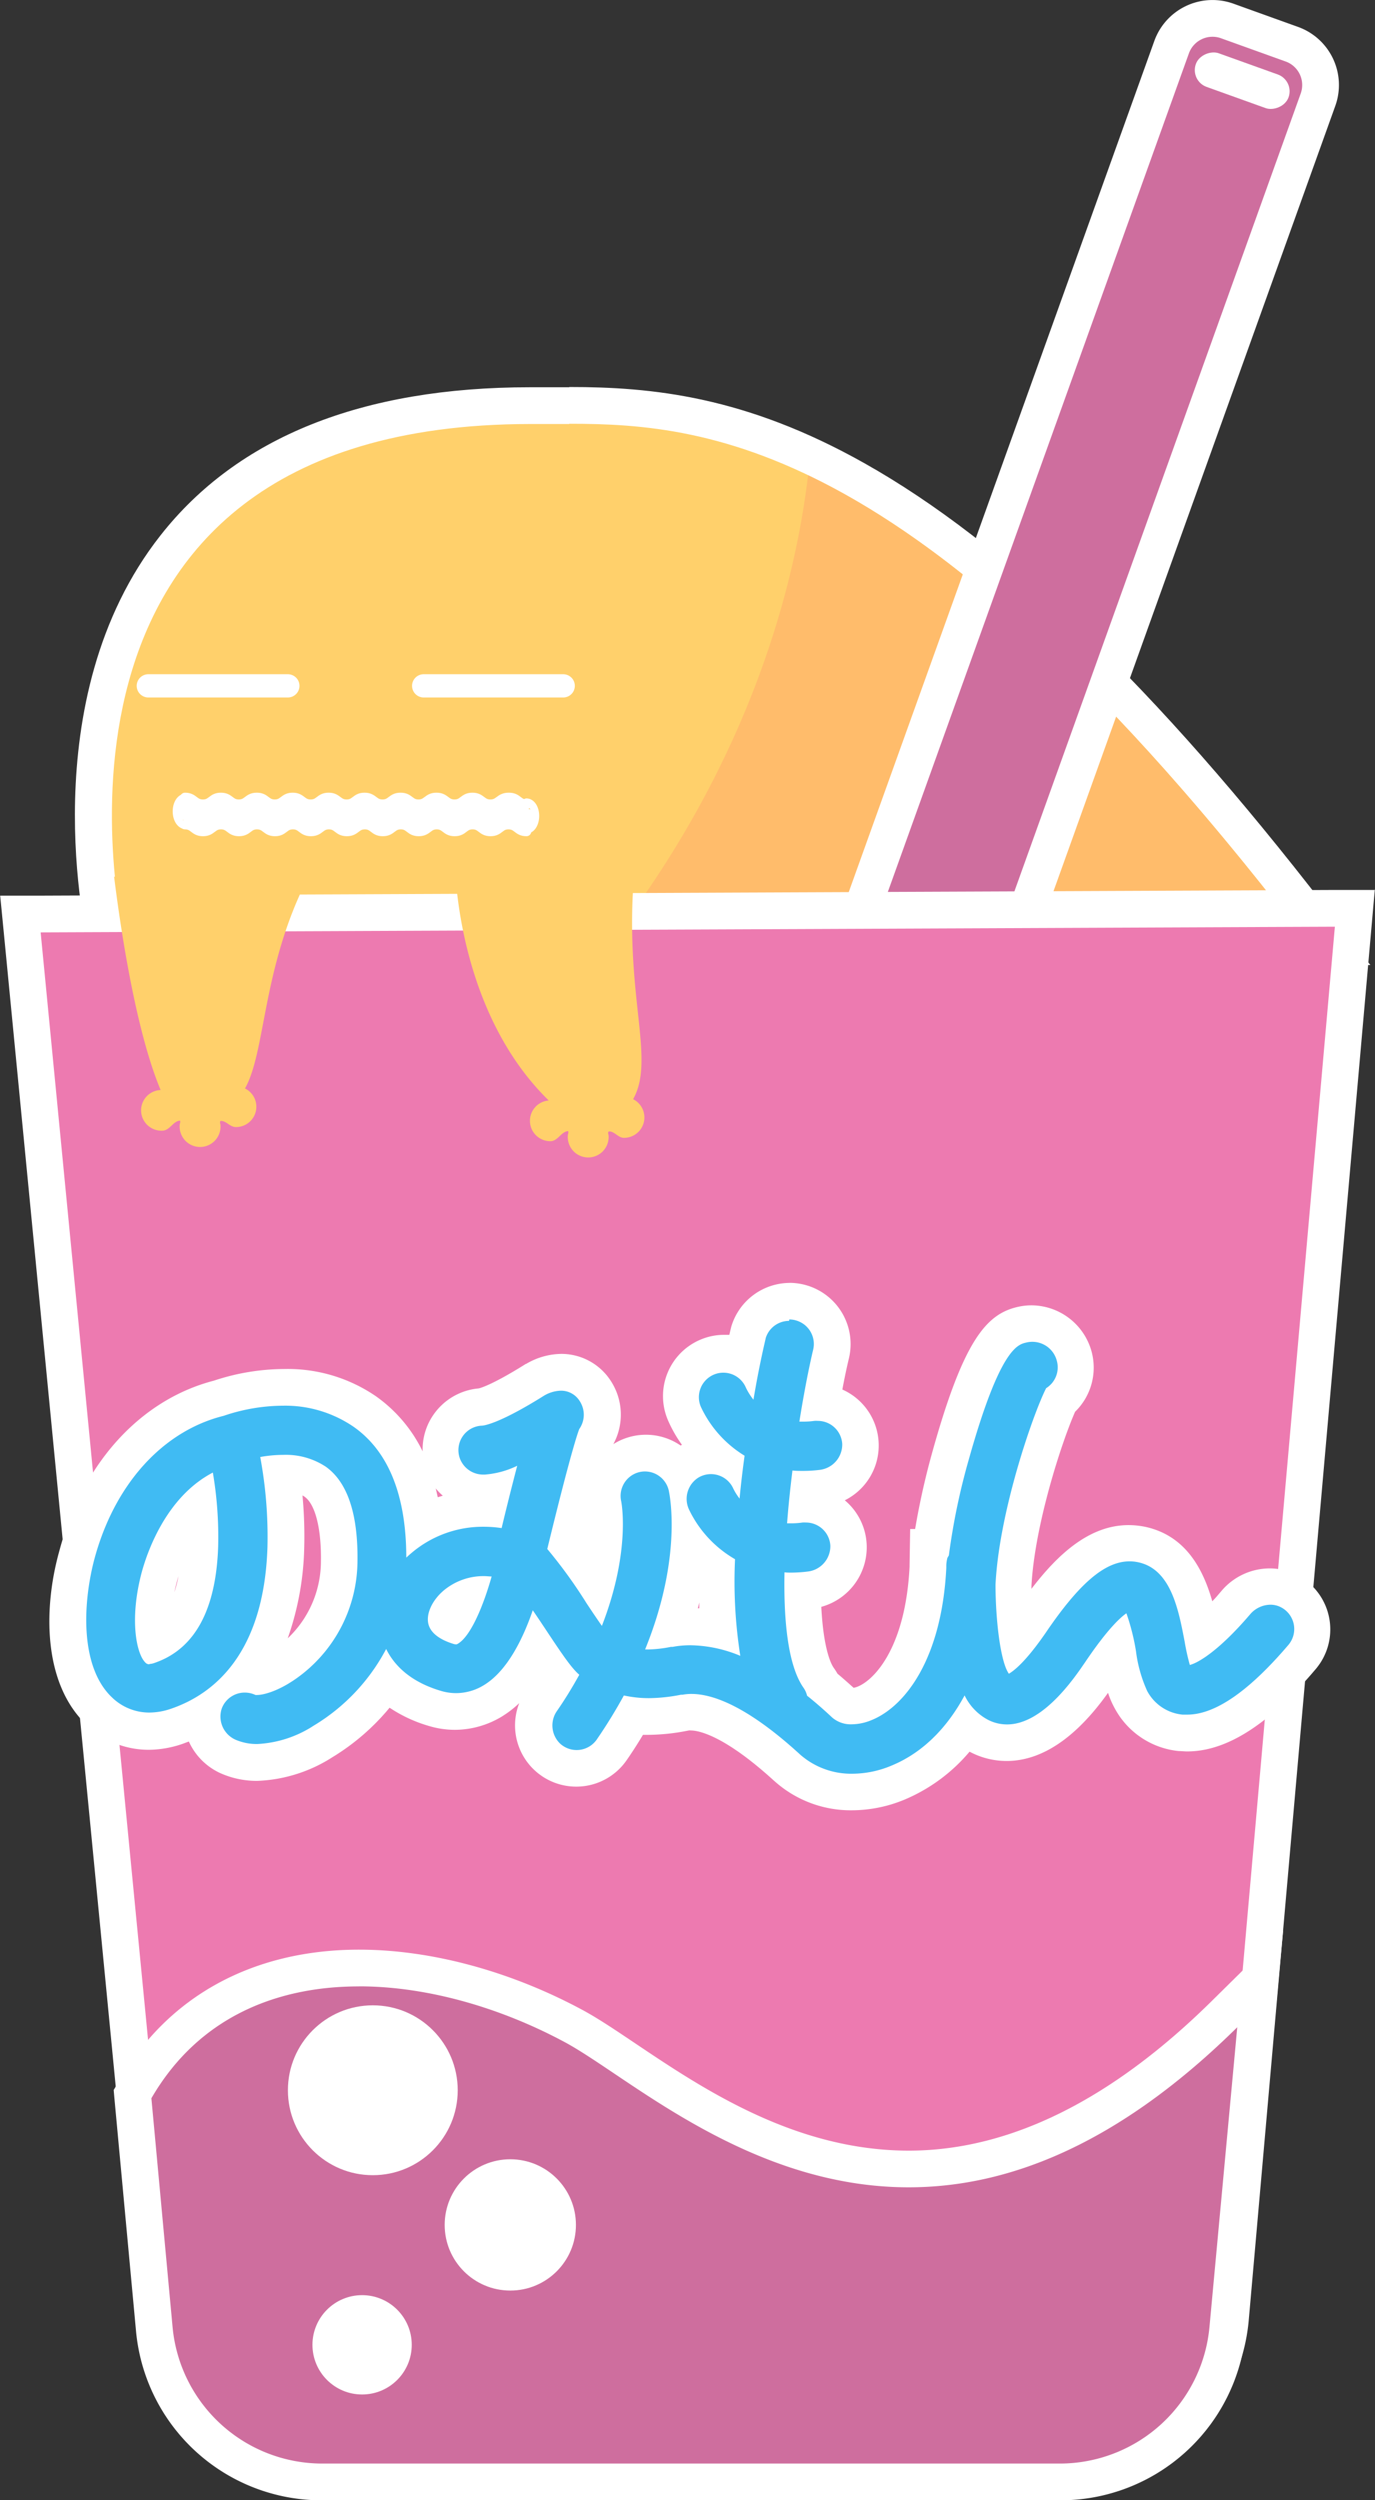 <svg xmlns="http://www.w3.org/2000/svg" viewBox="0 0 224.61 408.29"><rect x="0" y="0" width="224.61" height="408.29" fill="#333333" stroke="none"/><defs><style>.cls-1{fill:#ffd06b;}.cls-2{fill:#fff;}.cls-3{fill:#ffbc6b;}.cls-4,.cls-5,.cls-6,.cls-7{fill:none;}.cls-4,.cls-5,.cls-6,.cls-7,.cls-8{stroke:#fff;stroke-linecap:round;stroke-miterlimit:10;}.cls-4{stroke-width:3.8px;}.cls-5{stroke-width:1.57px;}.cls-6{stroke-width:1.24px;}.cls-7{stroke-width:3px;}.cls-11,.cls-8{fill:#ce6e9e;}.cls-8{stroke-width:6px;}.cls-9{fill:#ed7ab0;}.cls-10{fill:#40bbf3;}</style></defs><title>logo</title><g id="レイヤー_2" data-name="レイヤー 2"><g id="レイヤー_8" data-name="レイヤー 8"><path class="cls-1" d="M17.94,156.28,17.39,154c-.38-1.58-9.07-39,11.2-64.76,12-15.24,31.51-23,58-23l2.91,0,3.5,0c22.25,0,35.62,5.79,46.75,12,22.66,12.74,47,36.18,74.41,71.67l3.68,4.76-99.58,1.27-84.61.54Z"/><path class="cls-2" d="M93,69.2c23.35,0,57.8,3.57,118.79,82.55l-93.57,1.19-84.56.54-13.33-.17S.12,69.34,86.58,69.24c2,0,4.17,0,6.4,0m0-6-3.52,0-2.89,0c-27.44,0-47.74,8.16-60.33,24.16-21.17,26.88-12.16,65.68-11.77,67.32l1.1,4.53,4.66.06,13.33.17h.12l84.56-.54,93.61-1.19,12-.16-7.35-9.51c-27.66-35.81-52.3-59.51-75.32-72.45C121.76,64.71,106.54,63.2,93,63.2Z"/><path class="cls-3" d="M211.77,151.75C177.86,107.83,152.15,87.24,132,77.61c-2.1,17.59-9.18,45.89-31.73,75.45l17.93-.12Z"/><line class="cls-4" x1="69.21" y1="112" x2="92" y2="112"/><line class="cls-4" x1="24.23" y1="112" x2="47.02" y2="112"/><path class="cls-5" d="M30.22,130.23c1.46,0,1.46,1.11,2.93,1.11s1.47-1.11,2.93-1.11,1.47,1.11,2.93,1.11,1.47-1.11,2.94-1.11,1.46,1.11,2.93,1.11,1.47-1.11,2.93-1.11,1.47,1.11,2.94,1.11,1.47-1.11,2.93-1.11,1.47,1.11,2.94,1.11,1.47-1.11,2.93-1.11,1.47,1.11,2.94,1.11,1.47-1.11,2.94-1.11,1.47,1.11,2.93,1.11,1.47-1.11,2.94-1.11,1.47,1.11,2.94,1.11,1.47-1.11,2.93-1.11,1.47,1.11,2.94,1.11,1.47-1.11,3-1.11,1.47,1.11,2.94,1.11"/><path class="cls-5" d="M86,135.77c-1.47,0-1.47-1.12-2.94-1.12s-1.46,1.12-2.93,1.12-1.46-1.12-2.93-1.12-1.46,1.12-2.93,1.12-1.47-1.12-2.93-1.12-1.47,1.12-2.94,1.12-1.46-1.12-2.93-1.12-1.47,1.12-2.94,1.12-1.46-1.12-2.93-1.12-1.47,1.12-2.94,1.12-1.47-1.12-2.93-1.12-1.47,1.12-2.94,1.12-1.47-1.12-2.94-1.12-1.47,1.12-2.93,1.12-1.47-1.12-2.94-1.12-1.47,1.12-2.94,1.12-1.47-1.12-2.94-1.12-1.47,1.12-2.94,1.12-1.47-1.12-2.94-1.12"/><path class="cls-6" d="M30.29,134.77c-.8,0-1.46-1-1.46-2.27s.66-2.27,1.46-2.27"/><path class="cls-6" d="M86,135.51c.81,0,1.46-1,1.46-2.27S86.81,131,86,131"/><path class="cls-7" d="M86,133.55c-1.47,0-1.47-1.12-2.94-1.12s-1.46,1.12-2.93,1.12-1.46-1.12-2.93-1.12-1.46,1.12-2.93,1.12-1.47-1.12-2.93-1.12-1.47,1.12-2.94,1.12-1.46-1.12-2.93-1.12-1.47,1.12-2.94,1.12-1.46-1.12-2.93-1.12-1.47,1.12-2.94,1.12-1.47-1.12-2.93-1.12-1.47,1.12-2.94,1.12-1.47-1.12-2.94-1.12-1.47,1.12-2.93,1.12-1.47-1.12-2.94-1.12-1.47,1.12-2.94,1.12-1.47-1.12-2.94-1.12-1.47,1.12-2.94,1.12-1.47-1.12-2.94-1.12"/><path class="cls-8" d="M166.41,152.48,215.3,16.28A7.08,7.08,0,0,0,211,7.21L200.46,3.42a7.1,7.1,0,0,0-9.07,4.27l-52,144.79"/><rect class="cls-2" x="199.99" y="5.13" width="5.84" height="16.09" rx="2.92" transform="translate(121.95 199.7) rotate(-70.25)"/><path class="cls-9" d="M53.09,404.14a27.46,27.46,0,0,1-27.43-24.9L3.3,149.23l218-1L201,378.47a27.44,27.44,0,0,1-27.34,25.14Z"/><path class="cls-2" d="M218.06,151.28h0m0,0L198,378.21a24.57,24.57,0,0,1-24.36,22.4l-120.46.53h-.11A24.57,24.57,0,0,1,28.64,379l-22-226.74,211.45-.93m6.55-6-6.58,0-211.45.93-6.58,0,.64,6.55,22,226.74a30.46,30.46,0,0,0,30.42,27.61h.14l120.46-.53A30.42,30.42,0,0,0,204,378.73l20-226.92.58-6.56Zm-6.55,0h0Zm0,12Z"/><path class="cls-10" d="M139.2,292.62a15.63,15.63,0,0,1-10.61-3.95l-.13-.11c-8.57-7.81-13.44-9-15.57-9a5.25,5.25,0,0,0-.92.08l-.26.05a31.59,31.59,0,0,1-5.75.61,23.92,23.92,0,0,1-2.55-.14c-1.1,1.9-2.28,3.77-3.52,5.59a7,7,0,0,1-10.65,1.08,7.16,7.16,0,0,1-.83-9.11c.86-1.25,1.67-2.53,2.44-3.82-.88-1.1-1.9-2.58-3.33-4.7-2,4-4.33,6.83-7,8.48A11.6,11.6,0,0,1,71,279a18.58,18.58,0,0,1-7.86-4.4,34.25,34.25,0,0,1-10.35,9.77A21.42,21.42,0,0,1,42,287.82a11.87,11.87,0,0,1-4.48-.84A7.21,7.21,0,0,1,33,280.11a25.68,25.68,0,0,1-4.07,1.81,13.85,13.85,0,0,1-4.59.81,11.68,11.68,0,0,1-8.08-3.19c-6.26-5.81-6.08-17-3.82-25.5C16,240.77,24.62,231.2,35.64,228.39a33.56,33.56,0,0,1,10.59-1.77,22.5,22.5,0,0,1,13.26,3.9c5.39,3.8,8.6,9.91,9.57,18.2a21.12,21.12,0,0,1,9.91-2.4h.67l.66-2.68c-.38,0-.7.07-1,.09H79a7,7,0,0,1-.5-14c.3,0,2.63-.58,8.84-4.48a8.6,8.6,0,0,1,4.29-1.23,6.57,6.57,0,0,1,5.56,3,7.09,7.09,0,0,1,.14,7.57c-.36,1-1.57,4.85-4.66,17.47,1.29,1.57,2.75,3.66,4.75,6.65,2.1-8,1.18-13,1.17-13.07a7,7,0,0,1,5.33-8.28,7.25,7.25,0,0,1,1.53-.17A7,7,0,0,1,111,240a6.89,6.89,0,0,1,1.88-1.54,7.12,7.12,0,0,1,3.4-.88l.54,0a21,21,0,0,1-5-6.93,7,7,0,0,1,3.72-9.18,7.16,7.16,0,0,1,2.73-.55,7,7,0,0,1,3.12.73c.5-2.45.87-4,.94-4.28a7,7,0,0,1,6.68-4.92,7,7,0,0,1,6.79,8.74c-.5,2.11-1.06,4.87-1.59,7.85a7,7,0,0,1,6.45,6.54,7.15,7.15,0,0,1-6.37,7.42c-.71.09-1.42.15-2.12.18-.09.84-.18,1.67-.26,2.49a7,7,0,0,1,6.8,6.56,7.16,7.16,0,0,1-6.38,7.42l-1.12.11c.11,9.19,1.63,12.8,2.59,14.17a6.79,6.79,0,0,1,.67,1.21c1.51,1.24,2.72,2.35,3.49,3l.12.11a1.86,1.86,0,0,0,1.17.31,5.79,5.79,0,0,0,2.14-.48c4.32-1.78,9.61-8.66,10.29-22.19l0-.35.08-2.92h.41a114.2,114.2,0,0,1,3.21-15.11c5.14-18.37,8.44-20.54,11.63-21.27a7,7,0,0,1,1.58-.18,7.24,7.24,0,0,1,6.94,5.37,7.06,7.06,0,0,1-2.29,7.22c-2.28,4.92-7.11,19.56-7.65,30.18a60.41,60.41,0,0,0,.65,8.94c.59-.73,1.27-1.65,2-2.78,6.19-9.12,11-13,16.19-13a10.51,10.51,0,0,1,2,.2c7.21,1.49,8.86,9.55,9.91,15.05a42.93,42.93,0,0,0,5.55-5.56,7.46,7.46,0,0,1,5.59-2.62,6.78,6.78,0,0,1,3.39.91,7,7,0,0,1,1.84,10.6C205.61,279,199.48,283,193.94,283h0a9.47,9.47,0,0,1-1.07-.05,10.35,10.35,0,0,1-8.09-5.38c-1.15-2-1.61-4.5-2.16-7.37l-.18-.92c-.74.94-1.62,2.13-2.63,3.63-2.16,3.19-7.91,11.65-15.35,11.65a9.84,9.84,0,0,1-4.42-1.05,10.36,10.36,0,0,1-2.27-1.52,25.89,25.89,0,0,1-11.12,9.09,19.48,19.48,0,0,1-7.45,1.53Zm-98.65-19.2a7.22,7.22,0,0,1,1.72.36,12.88,12.88,0,0,0,4.87-2.46,20.56,20.56,0,0,0,8.23-16.06c.13-6.78-1.22-11.37-3.92-13.28a8.84,8.84,0,0,0-5.19-1.37h-.34a73,73,0,0,1,.72,12.22C46.33,262.32,43.88,268.89,40.55,273.42Zm-8.12-27.63c-4.11,4.05-5.94,9.83-6.47,11.84-1.35,5.07-1,8.82-.55,10.63,4.53-2.18,7-7.51,7.23-15.89A53.74,53.74,0,0,0,32.43,245.79Zm80.45,19.8a22.32,22.32,0,0,1,4.6.5,90.13,90.13,0,0,1-.32-10,22.1,22.1,0,0,1-4.47-4.13,56.94,56.94,0,0,1-2.77,13.85A19.37,19.37,0,0,1,112.88,265.59Zm-37-4.6a6.38,6.38,0,0,0-1.56,1,3.76,3.76,0,0,0-1.51,2.45,2.48,2.48,0,0,0,1,.68A19.65,19.65,0,0,0,75.86,261Z"/><path class="cls-2" d="M128.94,215.47a3.86,3.86,0,0,1,1.2.19,4,4,0,0,1,2.68,4.8c-.66,2.78-1.48,6.91-2.24,11.69,0,0,0,0,0,0h.68a12.11,12.11,0,0,0,1.76-.12,3.6,3.6,0,0,1,.56,0,4,4,0,0,1,4,3.75,4.17,4.17,0,0,1-3.75,4.26,22,22,0,0,1-2.64.16c-.6,0-1.17,0-1.74-.07h0a0,0,0,0,0,0,0c-.35,2.83-.66,5.74-.88,8.63,0,0,0,0,0,0l.73,0a12.34,12.34,0,0,0,1.78-.13,5.46,5.46,0,0,1,.56,0,4,4,0,0,1,4,3.76,4.17,4.17,0,0,1-3.76,4.25,22,22,0,0,1-2.63.17c-.38,0-.74,0-1.1-.05-.16,8.13.61,15.29,3.11,18.86a3.83,3.83,0,0,1,.58,1.29c1.73,1.38,3.1,2.63,4,3.47l.12.11a4.66,4.66,0,0,0,3.19,1.09,8.71,8.71,0,0,0,3.28-.71c5.38-2.21,11.4-9.9,12.15-24.81,0-.23,0-.38,0-.45h0a5.79,5.79,0,0,1,.18-1.21L155,254a107.73,107.73,0,0,1,3.24-15.61c5.09-18.17,8-18.83,9.4-19.15a4.13,4.13,0,0,1,5,3,4,4,0,0,1-1.75,4.45h0c-2.15,4.24-7.68,20.17-8.27,32.07,0,5.49.76,12.56,2.18,14.56l0,0h0c.76-.43,2.7-1.87,6-6.66,5.48-8.08,9.68-11.69,13.7-11.69a6.49,6.49,0,0,1,1.39.14c5.37,1.11,6.62,7.69,7.63,13a38.19,38.19,0,0,0,.84,3.78s0,0,0,0h0c1.25-.31,4.62-2.15,9.85-8.27a4.43,4.43,0,0,1,3.31-1.57,3.73,3.73,0,0,1,1.88.5,4,4,0,0,1,1.06,6.07C204,276.2,198.48,280,193.94,280c-.26,0-.52,0-.77,0a7.33,7.33,0,0,1-5.78-3.87,22.38,22.38,0,0,1-1.82-6.46,35.86,35.86,0,0,0-1.57-6.22l0,0h0c-1,.69-3.09,2.6-6.62,7.81-1.88,2.77-7,10.34-12.88,10.34a6.79,6.79,0,0,1-3.08-.74,8.85,8.85,0,0,1-3.85-4l0,0,0,0c-2.94,5.46-7,9.45-12,11.49a16.62,16.62,0,0,1-6.31,1.3,12.62,12.62,0,0,1-8.59-3.16l-.13-.12c-8.57-7.81-14.16-9.75-17.59-9.75a8.09,8.09,0,0,0-1.46.13l-.26,0a27.9,27.9,0,0,1-5.21.56,19.14,19.14,0,0,1-4.11-.44h0a0,0,0,0,0,0,0,83,83,0,0,1-4.41,7.17,4,4,0,0,1-6.09.61,4.13,4.13,0,0,1-.43-5.25c1.39-2,2.59-4,3.65-5.91a0,0,0,0,0,0,0c-1.22-1.05-2.58-3-5.42-7.29-.6-.9-1.37-2.07-2.18-3.24l0,0,0,0c-1.6,4.65-4.15,9.87-7.93,12.19a8.72,8.72,0,0,1-4.59,1.34,8.59,8.59,0,0,1-2.49-.37c-5.24-1.55-7.74-4.4-8.94-6.84,0,0,0,0,0,0l0,0A32,32,0,0,1,51.24,281.8a18.55,18.55,0,0,1-9.22,3,8.75,8.75,0,0,1-3.34-.62,4.14,4.14,0,0,1-2.47-5.14A4,4,0,0,1,40,276.4a4.11,4.11,0,0,1,1.73.39h0a1.17,1.17,0,0,0,.29,0c1,0,3.64-.62,6.94-3.1a23.61,23.61,0,0,0,9.43-18.41c.16-7.92-1.59-13.23-5.19-15.78a11.84,11.84,0,0,0-6.92-1.92,21.5,21.5,0,0,0-3.77.35s0,0,0,0a71.21,71.21,0,0,1,1.18,14.73c-.57,17.48-8.85,24-15.7,26.36a11,11,0,0,1-3.61.64,8.71,8.71,0,0,1-6-2.39c-5.3-4.91-4.9-15.21-3-22.53,3.26-12.29,11.16-21.05,21.17-23.54h0a30.52,30.52,0,0,1,9.73-1.65A19.77,19.77,0,0,1,57.77,233c5.7,4,8.59,11.21,8.6,21.36.25-.23.5-.47.77-.69A18,18,0,0,1,79,249.32a19.59,19.59,0,0,1,2.94.22h0l0,0c1-4.17,1.85-7.51,2.55-10.18a0,0,0,0,0,0,0h0a14.63,14.63,0,0,1-5.28,1.44H79a4.05,4.05,0,0,1-3.89-2.67,4,4,0,0,1,3.61-5.32c.26,0,2.75-.25,10.22-4.94a5.7,5.7,0,0,1,2.69-.77,3.58,3.58,0,0,1,3.08,1.72,4.06,4.06,0,0,1-.09,4.55c-.31.8-1.55,4.49-5.22,19.58,0,0,0,0,0,0a79.27,79.27,0,0,1,6.4,8.84c.78,1.18,1.72,2.58,2.52,3.72l0,0a0,0,0,0,0,0,0c4.77-12.26,3.18-20.26,3.15-20.37a4,4,0,0,1,3-4.75,3.83,3.83,0,0,1,.88-.1,4,4,0,0,1,3.89,3.09c.12.55,2.32,10.76-3.84,25.93a0,0,0,0,0,0,.05h.44a20.72,20.72,0,0,0,3.78-.43l.28,0a15.69,15.69,0,0,1,2.89-.26,21.84,21.84,0,0,1,8.14,1.73h0s0,0,0,0a78.28,78.28,0,0,1-.86-15.78s0,0,0,0a18.65,18.65,0,0,1-7.53-8.14,4.1,4.1,0,0,1,1.65-5.25,4,4,0,0,1,5.62,1.91,9.83,9.83,0,0,0,1,1.58c.23-2.4.51-4.76.82-7a.05.05,0,0,0,0,0,18.5,18.5,0,0,1-7.15-8,4,4,0,0,1,2.12-5.24,3.93,3.93,0,0,1,1.56-.32,4,4,0,0,1,3.67,2.41,9.93,9.93,0,0,0,1.25,2c1-6,2-9.93,2-10.06a4,4,0,0,1,3.81-2.81M24.38,271.73a2.77,2.77,0,0,0,.93-.2c6.52-2.26,10-8.67,10.33-19.06a62.72,62.72,0,0,0-.87-12,0,0,0,0,0,0,0h0c-7.79,4.06-10.84,13.35-11.66,16.44-2,7.66-.8,13.25.67,14.62a.84.84,0,0,0,.65.25m50-3.24a.78.78,0,0,0,.42-.15c2.12-1.3,4.17-6.36,5.46-10.95-.41,0-.81-.06-1.21-.06a10.14,10.14,0,0,0-6.66,2.38c-1.83,1.57-2.83,3.72-2.48,5.35.4,1.88,2.54,2.88,4.27,3.39a.71.71,0,0,0,.2,0m54.61-59h0a10,10,0,0,0-9.54,7c-.06.19-.18.7-.36,1.48q-.42,0-.84,0a9.84,9.84,0,0,0-3.89.79,10,10,0,0,0-5.32,13.1,21.29,21.29,0,0,0,2.31,4.07,1.13,1.13,0,0,0-.21.12,10,10,0,0,0-11-.23,10.08,10.08,0,0,0-.45-10.38,9.61,9.61,0,0,0-8-4.36,11.54,11.54,0,0,0-5.8,1.64l-.05,0,0,0c-5,3.14-7.2,3.9-7.71,4a10.05,10.05,0,0,0-7.36,4.28,9.92,9.92,0,0,0-1.78,6,23.66,23.66,0,0,0-7.63-9,25.48,25.48,0,0,0-15-4.45,36.8,36.8,0,0,0-11.46,1.9c-12,3.11-21.45,13.47-25.24,27.75C7.05,262.63,7,275,14.21,281.74a14.64,14.64,0,0,0,10.12,4,17.16,17.16,0,0,0,5.58-1l.94-.35a10.37,10.37,0,0,0,5.55,5.34A14.65,14.65,0,0,0,42,290.82a24.42,24.42,0,0,0,12.32-3.88,37,37,0,0,0,9.32-8.07,23.17,23.17,0,0,0,6.49,3,14.72,14.72,0,0,0,4.2.61,14.88,14.88,0,0,0,7.73-2.22,17.07,17.07,0,0,0,2.76-2.14,10,10,0,0,0,17.53,9.34q1.39-2,2.68-4.16l.91,0a34.16,34.16,0,0,0,6.3-.66l.26-.05a1.47,1.47,0,0,1,.37,0c1.07,0,5.21.59,13.55,8.19l.12.1a18.63,18.63,0,0,0,12.64,4.74,22.52,22.52,0,0,0,8.6-1.75,28.13,28.13,0,0,0,10.6-7.82l.31.16a12.88,12.88,0,0,0,5.74,1.36c7.75,0,13.55-6.91,16.57-11.13a14.43,14.43,0,0,0,1.14,2.61,13.35,13.35,0,0,0,10.43,6.9c.43,0,.89.06,1.35.06,6.47,0,13.35-4.39,21-13.44a10,10,0,0,0-2.61-15.14,9.85,9.85,0,0,0-4.9-1.31,10.36,10.36,0,0,0-7.87,3.67c-.53.62-1,1.19-1.51,1.7-1.48-5.21-4.33-10.78-11.06-12.18a13.59,13.59,0,0,0-2.61-.26c-6.42,0-11.58,4.8-15.87,10.41V259c.52-9.89,4.88-23.35,7.13-28.46a10.05,10.05,0,0,0,2.7-9.8,10.24,10.24,0,0,0-9.83-7.58,10.09,10.09,0,0,0-2.25.26c-5,1.15-8.76,5.21-13.85,23.38a122.26,122.26,0,0,0-2.9,12.89h-.81l-.1,5.86,0,.29c-.65,13-5.61,18.4-8.44,19.57a3.29,3.29,0,0,1-.7.21c-.68-.61-1.58-1.42-2.64-2.31a10.86,10.86,0,0,0-.64-1c-.31-.45-1.63-2.73-2-9.91a10.09,10.09,0,0,0,7.41-10.26A10,10,0,0,0,138,245a10,10,0,0,0-.4-18.09c.35-1.87.71-3.57,1.05-5a10,10,0,0,0-9.71-12.42Zm-57.53,35c-.11-.49-.22-1-.34-1.45a10.11,10.11,0,0,0,1.16,1.2l-.82.25ZM47,267.54a47.54,47.54,0,0,0,2.69-14.61,71.86,71.86,0,0,0-.28-8.72,2.5,2.5,0,0,1,.35.21c1.77,1.26,2.77,5.29,2.66,10.78A17.32,17.32,0,0,1,47,267.54ZM28.49,260c.1-.51.22-1,.37-1.59.06-.22.15-.56.29-1a19.3,19.3,0,0,1-.66,2.59ZM114,262.61c.08-.31.16-.62.23-.93,0,.32,0,.63,0,.95l-.27,0Z"/><path class="cls-1" d="M74.46,143.71c.56,6.95,3.16,24.27,15.18,36a3.33,3.33,0,0,0,.26,6.65c1.22,0,1.73-1.52,2.86-1.65,0,0,.06,0,.07.07.06.23-.08.47-.08.71a3.34,3.34,0,1,0,6.67,0c0-.2-.13-.41-.06-.6a.18.18,0,0,1,.15-.13c.89,0,1.47,1.05,2.42,1.05a3.33,3.33,0,0,0,1.49-6.31c3.64-6.47-1.26-16.45.07-35.52Z"/><path class="cls-1" d="M26.24,178a3.32,3.32,0,0,0,.26,6.64c1.22,0,1.73-1.51,2.86-1.64,0,0,.06,0,.07.07.06.22-.08.46-.08.71a3.34,3.34,0,1,0,6.67,0c0-.21-.13-.41-.06-.6s.08-.14.15-.13c.88,0,1.46,1,2.42,1a3.32,3.32,0,0,0,1.49-6.3c3.43-6.09,2.77-19.64,10.21-34.28l-31.59-.3C19.69,151.62,22.18,168.34,26.24,178Z"/><path class="cls-11" d="M52.65,405.29a27.46,27.46,0,0,1-27.45-25L21.65,342l.48-.83c7.5-12.93,20.12-19.76,36.5-19.76,11.23,0,23.67,3.36,35,9.46,2.42,1.3,5.21,3.17,8.43,5.34,10.68,7.18,26.83,18,46.35,18h0c17.22,0,34.57-8.5,51.57-25.27l5.85-5.78-5.29,57.13a27.46,27.46,0,0,1-27.45,25Z"/><path class="cls-2" d="M58.63,324.37c11.3,0,23.28,3.56,33.6,9.1s30,23.72,56.2,23.72c15.7,0,33.78-6.51,53.68-26.14L197.57,380a24.56,24.56,0,0,1-24.46,22.3H52.65A24.56,24.56,0,0,1,28.19,380l-3.46-37.35c7.59-13.1,20.26-18.27,33.9-18.27m151-9.14-11.71,11.55c-16.42,16.2-33.06,24.41-49.46,24.41-18.6,0-33.67-10.12-44.68-17.51-3.29-2.21-6.13-4.12-8.68-5.49-11.78-6.33-24.72-9.82-36.44-9.82-17.26,0-31.14,7.55-39.09,21.26l-1,1.66.17,1.9,3.47,37.36a30.42,30.42,0,0,0,30.43,27.74H173.11a30.42,30.42,0,0,0,30.43-27.74l4.54-48.95,1.52-16.37Z"/><circle class="cls-2" cx="60.9" cy="341.34" r="13.87"/><circle class="cls-2" cx="83.36" cy="363.33" r="10.72"/><circle class="cls-2" cx="59.15" cy="382.91" r="8.11"/></g></g></svg>